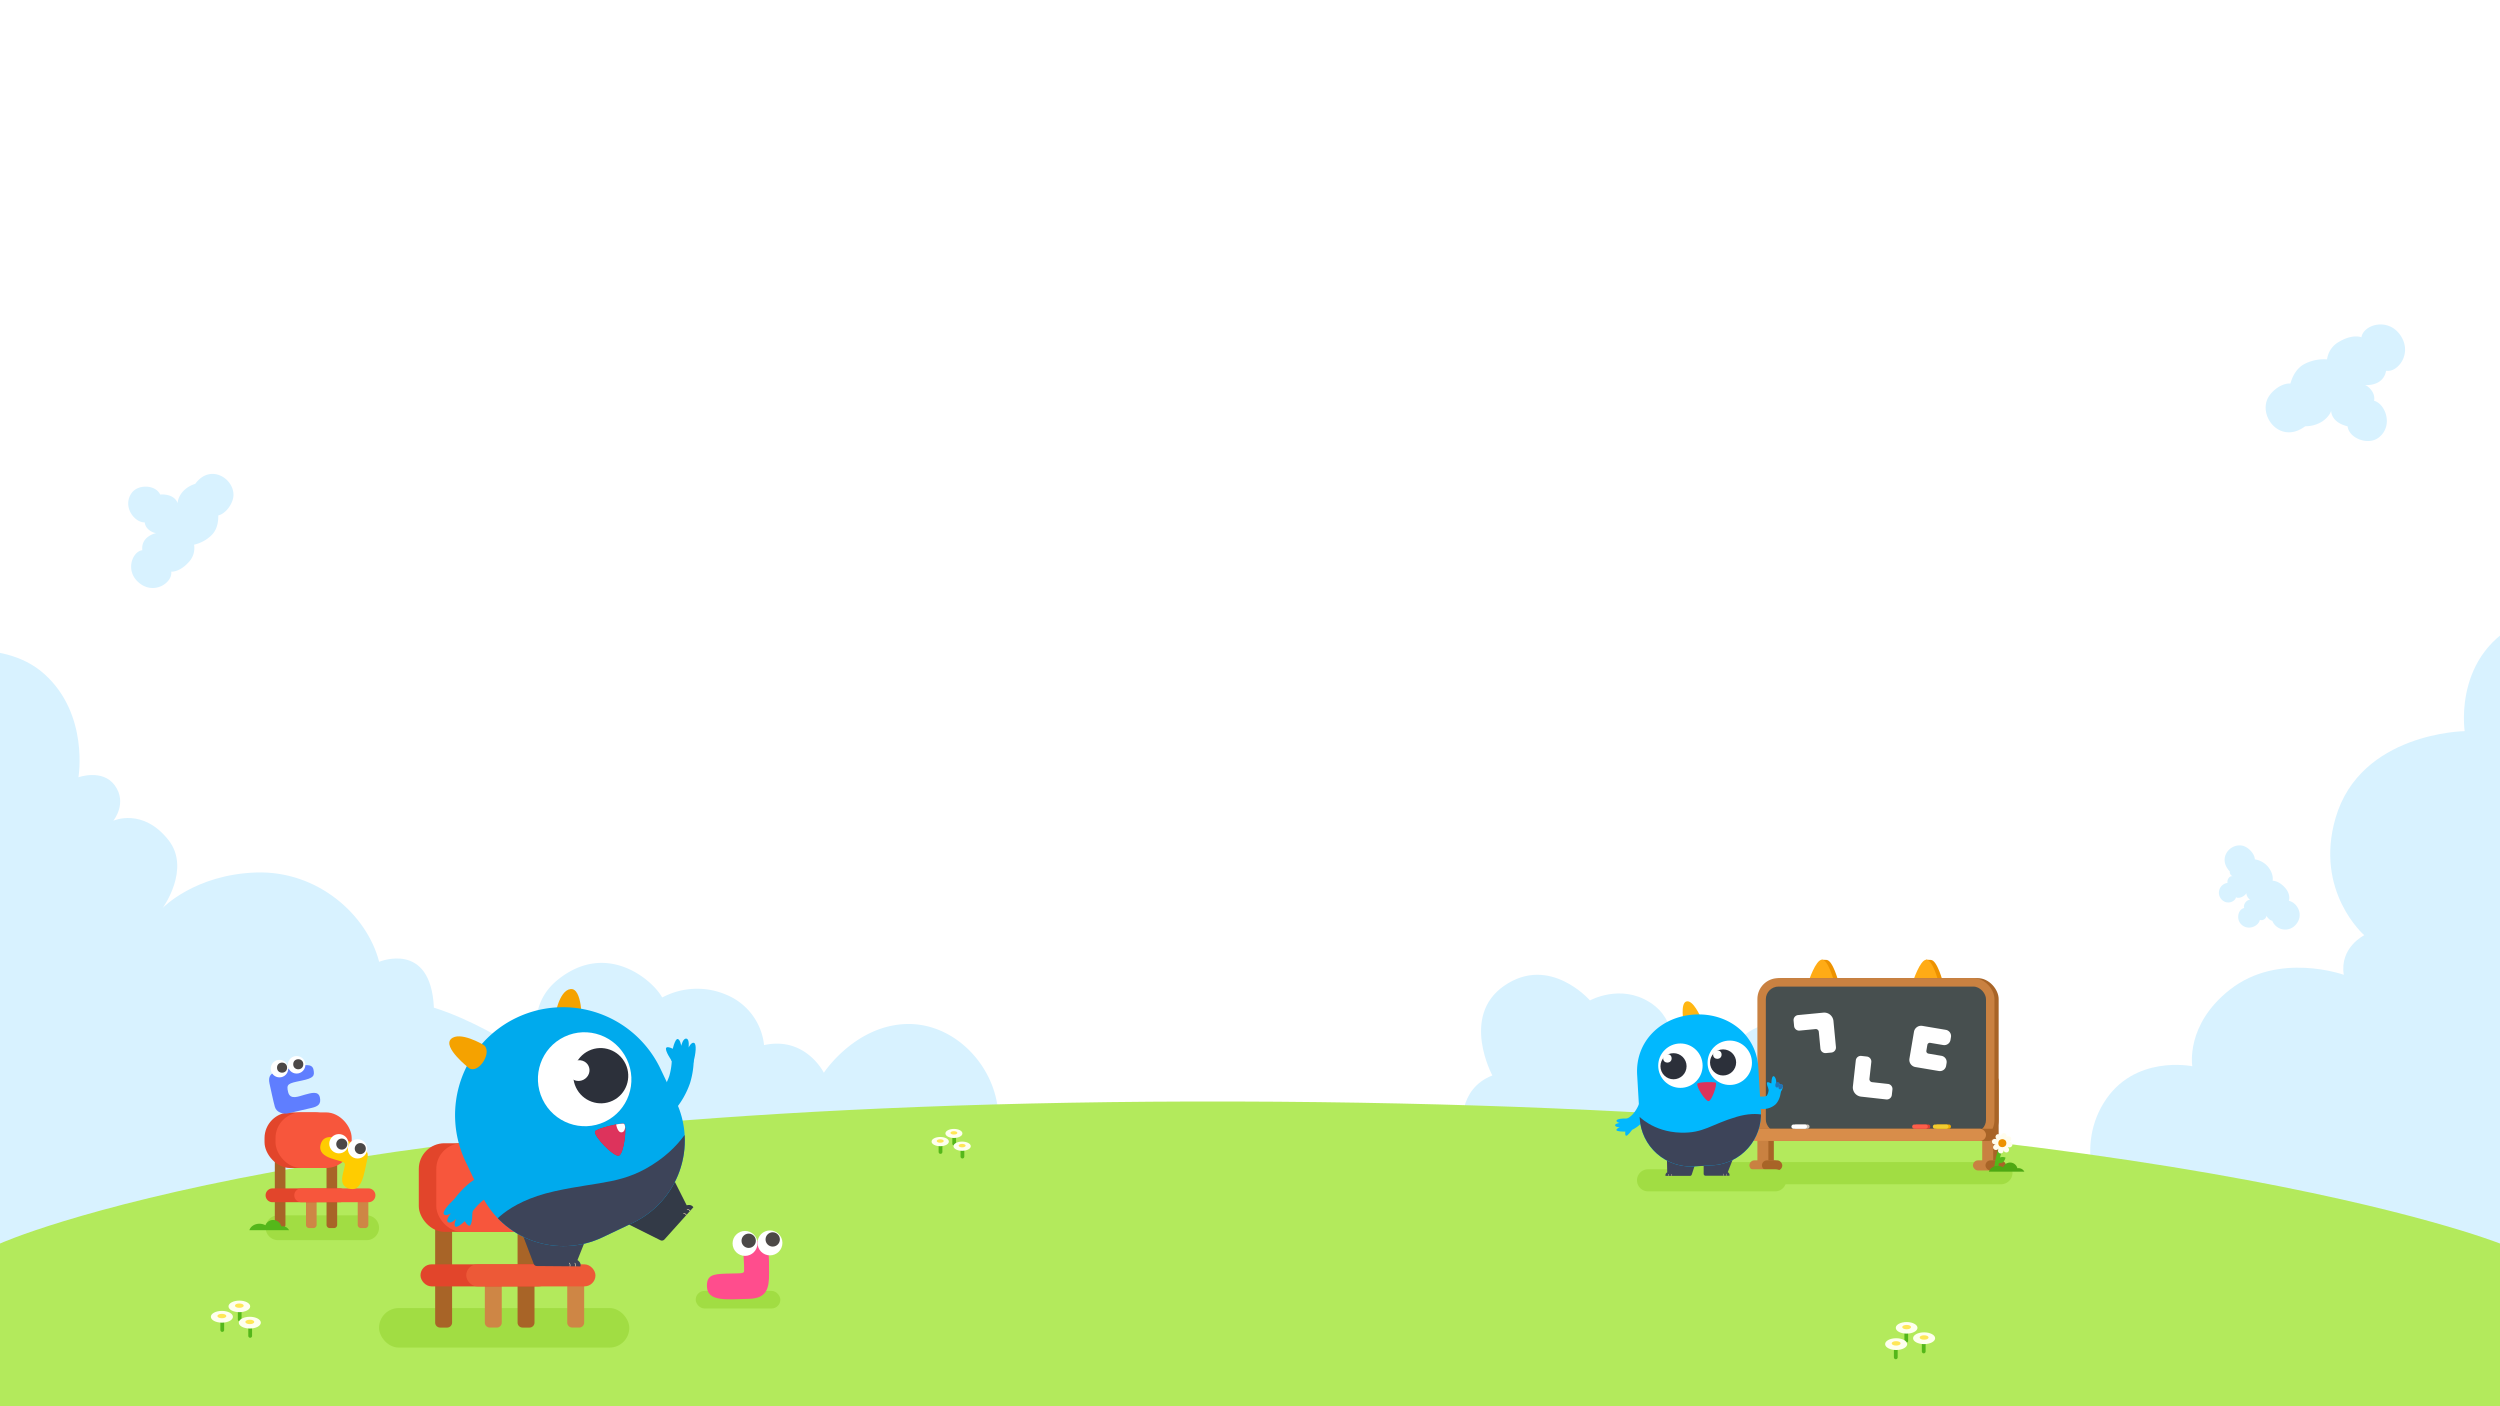 <svg xmlns="http://www.w3.org/2000/svg" xmlns:xlink="http://www.w3.org/1999/xlink" width="1280" height="720" viewBox="0 0 1280 720">
    <rect x="0" y="0" width="1280" height="720" fill="#333333" stroke="none"/>
    <defs>
        <clipPath id="clip-path">
            <path id="SVGID" d="M0 0H1280V720H0z" class="cls-1" transform="translate(0 .025)"/>
        </clipPath>
        <clipPath id="clip-path-2">
            <path id="SVGID-2" d="M324 626.141l-15.471 7.364a46.691 46.691 0 0 1-62.229-22.094l-7.947-16.692a55.257 55.257 0 0 1 26.151-73.638 55.258 55.258 0 0 1 73.642 26.148l7.944 16.692a46.692 46.692 0 0 1-22.09 62.22z" class="cls-1"/>
        </clipPath>
        <clipPath id="clip-path-3">
            <path id="SVGID-3" d="M304.688 579.3c.718-1.568 14.1-4.712 14.892-3.807 1.519 1.732-.163 15.019-2.594 16.177s-13.319-10.14-12.298-12.37z" class="cls-1"/>
        </clipPath>
        <clipPath id="clip-path-4">
            <path id="SVGID-4" d="M867.279 597.228l9.621-.566a26.261 26.261 0 0 0 24.674-27.757l-1.3-22.2c-1.008-17.135-15.6-28.239-32.734-27.232-17.135 1.008-30.325 13.745-29.317 30.88l1.3 22.2a26.259 26.259 0 0 0 27.754 24.675z" class="cls-1"/>
        </clipPath>
        <linearGradient id="linear-gradient" x1="-96.157" x2="-95.541" y1="-87.484" y2="-87.747" gradientUnits="objectBoundingBox">
            <stop offset="0" stop-color="#01b8fe"/>
            <stop offset=".325" stop-color="#02b5fb"/>
            <stop offset=".528" stop-color="#06adf2"/>
            <stop offset=".697" stop-color="#0ca0e4"/>
            <stop offset=".848" stop-color="#168dcf"/>
            <stop offset=".985" stop-color="#2275b5"/>
            <stop offset="1" stop-color="#2472b2"/>
        </linearGradient>
        <linearGradient id="linear-gradient-2" x1="-106.818" x2="-106.253" y1="-89.46" y2="-89.725" xlink:href="#linear-gradient"/>
        <style>
            .cls-1,.cls-45,.cls-48{fill:none}.cls-3{fill:#fff}.cls-4{fill:#d8f2ff}.cls-6{fill:#a1dd43}.cls-8{fill:#4c4847}.cls-9{fill:#a86427}.cls-10{fill:#ce8645}.cls-11{fill:#e2452b}.cls-12{fill:#f7563c}.cls-15{fill:#54b71a}.cls-17{fill:#00aaed}.cls-19{fill:#fbe6b9}.cls-20{fill:#3d4459}.cls-21{fill:#f5a200}.cls-23{fill:#2c303a}.cls-25{fill:#dd335c}.cls-27{fill:#ed9200}.cls-28{fill:#ffab15}.cls-29{fill:#c98141}.cls-45,.cls-48{stroke:#54b71a;stroke-linecap:round;stroke-linejoin:round}.cls-38{fill:#fffdee}.cls-40{fill:#01b8fe}.cls-45{stroke-width:1.938px}.cls-46{fill:#feffee}.cls-47{fill:#ffe757}.cls-48{stroke-width:1.905px}
        </style>
    </defs>
    <g id="그룹_4438" transform="translate(0 -.025)">
        <g id="그룹_4437" clip-path="url(#clip-path)">
            <g id="그룹_4423">
                <path id="사각형_1668" d="M0 0H1280V720H0z" class="cls-3" transform="translate(0 .025)"/>
                <g id="그룹_2230">
                    <g id="구름_앞">
                        <path id="패스_4544" d="M1364.927 332.115s-25.855-30.747-67.782-16.072-35.237 58.329-35.237 58.329-53.328.675-66.085 44.391c-11.025 37.78 14.675 60.1 14.675 60.1s-12.717 6.22-10.481 20.265c0 0-33.287-12.019-58.264 7.557-22.974 18.007-19.3 39.262-19.3 39.262s-30.047-6.289-45.42 18.867 0 51.71 0 51.71L1144.454 720l251.114-19.576 4.3-170.546z" class="cls-4"/>
                        <path id="패스_4546" d="M480.918 630.031s25.633-30.717 29.332-48.508c5.964-28.687-18.4-58.985-47.608-57.137-25.648 1.622-40.833 24.886-40.833 24.886s-9.3-18.8-30.611-14.161a31.412 31.412 0 0 0-18.973-25.624 37.888 37.888 0 0 0-33.2 1.281c-4.256-8.271-28-29.594-53.44-9.1-21.308 17.165-6.8 47.3 1.391 50.2 0 0-19.667 8.749-17.621 28.388 0 0-13.129-9.043-23.838 6.681 0 0-6.4-15.716-33.293-12.834s-29.175 19.747-29.175 19.747-9.121-24.793-37.565-29.01-38.036 26.88-38.036 26.88-3.535-18.8-24.533-8.153c0 0 5.985-8.051 5.649-17.885-.486-14.332-13.535-35.345-38.813-34.773-30.347.689-46.905 32.054-33.791 60.657l16.427 129.048z" class="cls-4"/>
                        <path id="패스_4547" d="M-38.388 336.217s38.555-11.571 61.3 9.093 17.248 52.678 17.248 52.678 12.244-4.417 18.527 4.054c6.778 9.138-.666 18.2-.666 18.2s15-6.858 28.221 9.877c11.636 14.74-2.911 34.743-2.911 34.743s16.361-17.093 47.826-18.12 56.772 21.635 62.96 45.731c0 0 26.455-11.122 28.035 23.474 19.82 6.192 38.756 18.349 38.756 18.349s18.944-36.4 58.7-29.725c41.263 6.932 40.08 36.849 40.08 36.849s17.662-11.34 30.1 9.546-4.665 33.75-4.665 33.75l-10.9 46.5-384.456 67.79z" class="cls-4"/>
                        <path id="패스_4545" d="M590.831 658.929s-28.631-84.218 34.186-90.469c34.4-3.422 48.031 22.428 48.031 22.428s2.354-18.053 24.054-20.981c23.29-3.142 31.856 11.2 31.856 11.2s5.978-8.888 19.968-3.492c0 0-2.938-19.91 15.164-26.959 0 0-16.4-30.289 5.959-45.852 23.353-16.249 44.013 7.445 44.013 7.445s15.562-8.675 30.694 1c14.689 9.39 10.779 25.216 10.779 25.216s18.54-5.883 29.029 11.463c0 0-.9-28.653 33-26.2s26.837 37.55 26.837 37.55 12.943-5.914 27.515 4.584l-7.439 134.17z" class="cls-4"/>
                    </g>
                </g>
                <g id="그룹_3929">
                    <path id="패스_4548" d="M67.377 252.479c-4.856 6.888 1.5 15.2 6.725 15 .424 4.1 5.174 5.7 6.038 5.447 0 0-8.1 1.478-7.264 8.817-5.043.541-9.042 10.476-1.729 16.642 7.686 6.478 17.32-.028 16.512-5.669 0 0 4.132.468 8.947-4.859a10.391 10.391 0 0 0 2.749-8.948 18.8 18.8 0 0 0 8.947-4.859c3.2-3.146 3.493-7.565 3.454-10.121 3.955-.911 7.672-6.244 7.78-10.339.228-8.678-11.932-16.34-19.575-5.825a13.9 13.9 0 0 0-6.611 4.243c-2.557 3.209-2.392 5.69-2.392 5.69s-1.206-4.937-8.959-4.473c-2.238-4.998-11.278-5.489-14.622-.746z" class="cls-4"/>
                    <path id="패스_8301" d="M1217.879 224.071c7.7-5.975 3.484-17.31-2.364-18.863.917-4.675-3.792-8.058-4.835-8.065 0 0 9.452 1.1 11.014-7.3 5.76 1.107 13.539-8.527 7.539-17.815-6.308-9.762-19.162-5.825-20.176.687 0 0-4.411-1.914-11.536 2.348a12.019 12.019 0 0 0-6.065 8.965 21.749 21.749 0 0 0-11.536 2.349c-4.6 2.4-6.419 7.185-7.24 10.024-4.683-.332-10.6 4.312-12.1 8.8-3.186 9.519 7.67 22.1 19.677 13.059a16.058 16.058 0 0 0 8.744-2.456c3.913-2.683 4.566-5.483 4.566-5.483s-.334 5.869 8.4 7.975c.785 6.29 10.616 9.889 15.912 5.775z" class="cls-4"/>
                    <path id="패스_4549" d="M1137.307 460.393c2.579 3.026 6.96 1.559 7.527-.976 1.758 1.057 4.855-.909 5.308-2.161-.079 1.507 1.6 4.013 2.98 3.63-3.084-.972-4.785 2.756-4.072 4.018-3.279.781-4.145 5.7-1.663 8.265 3.6 3.725 9.164.968 9.646-2.213 1.644.854 4.1-1.257 3.1-2.6.254.921 2.014 3.005 3.271 3.1a7.117 7.117 0 0 0 11.679 2.4c5.067-5.188.963-11.866-3.2-12.587 0 0 1.343-3.28-2.271-7.092-3.216-3.393-6.055-3.2-6.055-3.2s.875-3.086-2.27-7.093a11.079 11.079 0 0 0-6.8-3.864c-.115-2.966-3.441-6.365-6.369-7-6.206-1.349-12.972 6.272-6.46 13.2a2.3 2.3 0 0 0 1.685 2.509c-1.75-.6-3.2 1.552-2.85 3.353a5.041 5.041 0 0 0-3.182 8.307z" class="cls-4"/>
                </g>
                <path id="패스_2774" fill="#b3ea5c" d="M-.96 719.99h1280v-83.271S1099.6 565.177 631.064 564-.96 636.718-.96 636.718z" transform="translate(.96)"/>
                <g id="그룹_3884">
                    <rect id="사각형_1520" width="43.336" height="9.005" class="cls-6" rx="4.502" transform="translate(356.197 660.965)"/>
                    <g id="그룹_3883">
                        <path id="패스_8259" fill="#ff4d8d" d="M386.872 635.392c7.795-.124 6.773 7.832 6.889 16.219s-1.318 13.167-10.3 13.413c-11.081.3-21.272 1.625-21.512-6.262-.178-5.817 2.99-6.4 9.506-6.633s9.447.2 9.517-1.211c.347-7.086-2.685-15.386 5.9-15.526z"/>
                        <circle id="타원_470" cx="6.382" cy="6.382" r="6.382" class="cls-3" transform="translate(375.076 630.273)"/>
                        <circle id="타원_471" cx="6.382" cy="6.382" r="6.382" class="cls-3" transform="translate(387.837 630.011)"/>
                        <circle id="타원_472" cx="3.666" cy="3.666" r="3.666" class="cls-8" transform="translate(379.66 631.635)"/>
                        <circle id="타원_473" cx="3.666" cy="3.666" r="3.666" class="cls-8" transform="translate(391.961 630.949)"/>
                    </g>
                </g>
                <g id="그룹_3913">
                    <g id="그룹_3854">
                        <path id="사각형_1508" d="M142.372 622.284h45.341a6.353 6.353 0 0 1 6.353 6.353 6.353 6.353 0 0 1-6.353 6.353h-45.341a6.353 6.353 0 0 1-6.353-6.353 6.353 6.353 0 0 1 6.353-6.353z" class="cls-6"/>
                        <g id="그룹_3853">
                            <path id="패스_8231" d="M144.5 628.808h-2.146a1.648 1.648 0 0 1-1.648-1.648v-45.877h5.442v45.877a1.648 1.648 0 0 1-1.648 1.648z" class="cls-9"/>
                            <path id="패스_8232" d="M160.459 628.8h-2.145a1.647 1.647 0 0 1-1.647-1.648v-14.307h5.442v14.314a1.648 1.648 0 0 1-1.65 1.646z" class="cls-10"/>
                            <path id="패스_8233" d="M186.944 628.8H184.8a1.648 1.648 0 0 1-1.648-1.648v-14.307h5.442v14.314a1.648 1.648 0 0 1-1.65 1.641z" class="cls-10"/>
                            <path id="패스_8234" d="M170.981 628.808h-2.147a1.648 1.648 0 0 1-1.648-1.648v-45.877h5.442v45.877a1.647 1.647 0 0 1-1.647 1.648z" class="cls-9"/>
                            <rect id="사각형_1509" width="39" height="28.479" class="cls-11" rx="13.171" transform="translate(135.442 569.567)"/>
                            <rect id="사각형_1510" width="39" height="28.479" class="cls-12" rx="13.171" transform="translate(141.065 569.567)"/>
                            <path id="사각형_1511" d="M139.523 608.492h34.465a3.538 3.538 0 0 1 3.537 3.537 3.537 3.537 0 0 1-3.537 3.537h-34.465a3.537 3.537 0 0 1-3.537-3.537 3.538 3.538 0 0 1 3.537-3.537z" class="cls-11"/>
                            <path id="사각형_1512" d="M154.216 608.492h34.465a3.538 3.538 0 0 1 3.537 3.537 3.537 3.537 0 0 1-3.537 3.537h-34.465a3.537 3.537 0 0 1-3.537-3.537 3.538 3.538 0 0 1 3.537-3.537z" class="cls-12"/>
                        </g>
                    </g>
                    <g id="그룹_3855">
                        <path id="패스_8235" fill="#5f7eff" d="M137.989 554.806c-.828-3.7.6-5.416 4.205-6.271s8.454-2 10.712-2.495 6.96-1.844 7.614 1.684c.573 3.091.346 4.268-6.315 5.628s-7.727 1.656-6.676 5.857 5.463 2.124 8.576 1.286 6.907-2.064 7.661 1.344-.811 4.66-4.161 5.43-9.654 2.211-12.061 2.774-5.992-.392-6.805-3.28-2.165-9.337-2.75-11.957z"/>
                        <circle id="타원_429" cx="4.49" cy="4.49" r="4.49" class="cls-3" transform="translate(147.374 540.707)"/>
                        <circle id="타원_430" cx="4.49" cy="4.49" r="4.49" class="cls-3" transform="translate(138.609 542.663)"/>
                        <circle id="타원_431" cx="2.579" cy="2.579" r="2.579" class="cls-8" transform="translate(150.129 542.343)"/>
                        <circle id="타원_432" cx="2.579" cy="2.579" r="2.579" class="cls-8" transform="translate(141.834 544.08)"/>
                    </g>
                    <g id="그룹_3856">
                        <path id="패스_8236" fill="#fc0" d="M177.588 584.074c-4.723-1.508-11.976-4.214-13.467 2.081-1.8 7.608 11.368 7.475 12.332 9.546s-4.678 10.736 2.08 12.841 7.793-6.971 9.613-15.51c1.106-5.193-4.153-6.913-10.558-8.958z"/>
                        <circle id="타원_433" cx="4.942" cy="4.942" r="4.942" class="cls-3" transform="translate(168.581 580.673)"/>
                        <circle id="타원_434" cx="4.942" cy="4.942" r="4.942" class="cls-3" transform="translate(178.111 583.298)"/>
                        <circle id="타원_435" cx="2.839" cy="2.839" r="2.839" class="cls-8" transform="translate(172.154 582.96)"/>
                        <circle id="타원_436" cx="2.839" cy="2.839" r="2.839" class="cls-8" transform="translate(181.626 585.272)"/>
                    </g>
                    <path id="패스_8237" d="M147.993 629.871a3.76 3.76 0 0 0-3.516-2.008 4.669 4.669 0 0 0-.488.025 4.26 4.26 0 0 0-8.1-.538 6.185 6.185 0 0 0-3.036-.77c-2.509 0-4.611 1.4-5.155 3.291z" class="cls-15"/>
                </g>
                <g id="그룹_3926">
                    <g id="그룹_3833">
                        <rect id="사각형_1495" width="128.135" height="20.243" class="cls-6" rx="10.121" transform="translate(194.066 669.748)"/>
                        <g id="그룹_3832">
                            <path id="패스_8202" d="M228.929 679.74h-3.582a2.544 2.544 0 0 1-2.547-2.54v-73.175h8.67V677.2a2.544 2.544 0 0 1-2.544 2.544z" class="cls-9"/>
                            <path id="패스_8203" d="M254.36 679.739h-3.586a2.543 2.543 0 0 1-2.543-2.544v-22.886h8.67V677.2a2.544 2.544 0 0 1-2.541 2.539z" class="cls-10"/>
                            <path id="패스_8204" d="M296.553 679.739h-3.583a2.544 2.544 0 0 1-2.544-2.544v-22.886h8.67V677.2a2.543 2.543 0 0 1-2.543 2.539z" class="cls-10"/>
                            <path id="패스_8205" d="M271.122 679.74h-3.583a2.545 2.545 0 0 1-2.544-2.544v-73.171h8.67V677.2a2.545 2.545 0 0 1-2.543 2.54z" class="cls-9"/>
                            <rect id="사각형_1496" width="62.133" height="45.372" class="cls-11" rx="13.171" transform="translate(214.422 585.36)"/>
                            <rect id="사각형_1497" width="62.133" height="45.372" class="cls-12" rx="13.171" transform="translate(223.381 585.36)"/>
                            <rect id="사각형_1498" width="66.179" height="11.271" class="cls-11" rx="5.635" transform="translate(215.289 647.374)"/>
                            <rect id="사각형_1499" width="66.179" height="11.271" fill="#ed5937" rx="5.635" transform="translate(238.697 647.374)"/>
                        </g>
                    </g>
                    <g id="정_측면">
                        <g id="그룹_3901">
                            <g id="그룹_3900">
                                <path id="패스_8280" d="M355.032 543.822c1.18-4.085 1.793-9.477.219-9.881-1.38-.355-2.684 2.407-2.684 2.407s.544-4.119-1.03-4.524c-1.852-.477-2.754 3.68-2.754 3.68s-.478-3.288-1.809-3.523-2.787 5.425-3.34 8.563c-1.096 6.213 9.816 8.756 11.398 3.278z" class="cls-17"/>
                                <path id="패스_8281" d="M344.053 543.362s-4.021-5.743-2.9-6.917 5.613 1.9 5.613 1.9z" class="cls-17"/>
                            </g>
                            <path id="패스_8282" d="M340.882 570.7a5.614 5.614 0 0 1-4.138-9.4 32.056 32.056 0 0 0 5.918-10.326 33.285 33.285 0 0 0 1.315-8.637 5.618 5.618 0 0 1 5.613-5.587h.021a5.609 5.609 0 0 1 5.592 5.619 43.7 43.7 0 0 1-1.865 12.076 43.208 43.208 0 0 1-8.328 14.451 5.6 5.6 0 0 1-4.128 1.804z" class="cls-17"/>
                        </g>
                        <g id="그룹_3902">
                            <path id="패스_8283" fill="#333a47" d="M340.2 634.622l14.814-16.49c-.654-.873-1.58-1.443-3.43-.993l-11.505-22.8-25.846 28.761 23.88 11.918a1.753 1.753 0 0 0 2.087-.396z"/>
                            <path id="패스_8284" d="M351.526 622.014a1.9 1.9 0 0 0-1.567-.88l-.235.261a1.607 1.607 0 0 1 1.576.871z" class="cls-19"/>
                            <path id="패스_8285" d="M353.4 619.927a1.9 1.9 0 0 0-1.567-.881l-.234.261a1.607 1.607 0 0 1 1.576.871z" class="cls-19"/>
                        </g>
                        <g id="그룹_3903">
                            <path id="패스_8286" d="M274.885 648.234l22.307.185c.221-1.067.035-2.139-1.527-3.228l9.466-23.725-41.737-.26 9.862 25.894a1.756 1.756 0 0 0 1.629 1.134z" class="cls-20"/>
                            <path id="패스_8287" d="M291.97 648.376a1.9 1.9 0 0 0-.377-1.757h-.351a1.608 1.608 0 0 1 .391 1.757z" class="cls-19"/>
                            <path id="패스_8288" d="M294.778 648.4a1.9 1.9 0 0 0-.378-1.757h-.351a1.606 1.606 0 0 1 .391 1.757z" class="cls-19"/>
                        </g>
                        <g id="그룹_3904">
                            <path id="패스_8289" d="M283.977 521.078s2.011-13.9 8.123-14.649 5.773 16.661 5.773 16.661z" class="cls-21"/>
                        </g>
                        <path id="패스_8290" d="M324 626.141l-15.471 7.364a46.691 46.691 0 0 1-62.225-22.094l-7.947-16.692a55.257 55.257 0 0 1 26.151-73.638 55.258 55.258 0 0 1 73.642 26.148l7.944 16.692A46.692 46.692 0 0 1 324 626.141z" class="cls-17"/>
                        <g id="그룹_3906">
                            <g id="그룹_4432">
                                <g id="그룹_4431" clip-path="url(#clip-path-2)">
                                    <g id="그룹_3905">
                                        <path id="패스_8291" d="M250.9 628.4s7.163-12.734 33.09-18.469c23.847-5.273 35.689-3.387 52.872-15.45 16.052-11.269 20.18-25.539 20.18-25.539l19.6 41.183-109.61 52.168z" class="cls-20"/>
                                    </g>
                                </g>
                            </g>
                        </g>
                        <g id="그룹_3907">
                            <ellipse id="타원_480" cx="23.894" cy="24.091" class="cls-3" rx="23.894" ry="24.091" transform="rotate(-25.45 1331.82 -321.564)"/>
                            <ellipse id="타원_481" cx="14.055" cy="14.171" class="cls-23" rx="14.055" ry="14.171" transform="rotate(-25.45 1348.969 -367.46)"/>
                            <ellipse id="타원_482" cx="5.519" cy="5.263" class="cls-3" rx="5.519" ry="5.263" transform="rotate(-25.45 1353.02 -367.254)"/>
                        </g>
                        <g id="그룹_3909">
                            <g id="그룹_3908">
                                <path id="패스_8292" d="M233 613.7c-3.253 2.736-6.764 6.874-5.682 8.086.948 1.064 3.57-.5 3.57-.5s-2.745 3.12-1.663 4.332c1.273 1.426 4.336-1.524 4.336-1.524s-1.434 3-.458 3.934 5.335-2.956 7.541-5.255c4.368-4.558-3.283-12.743-7.644-9.073z" class="cls-17"/>
                                <path id="패스_8293" d="M241.864 620.192s.144 7.009-1.443 7.36-3.6-4.707-3.6-4.707z" class="cls-17"/>
                            </g>
                            <path id="패스_8294" d="M236.694 623.56a5.613 5.613 0 0 1-4.652-8.742 43.729 43.729 0 0 1 8.272-8.993 43.258 43.258 0 0 1 14.963-7.37 5.614 5.614 0 0 1 2.638 10.913 32.088 32.088 0 0 0-10.664 5.284 33.3 33.3 0 0 0-5.9 6.443 5.619 5.619 0 0 1-4.657 2.465z" class="cls-17"/>
                        </g>
                        <g id="그룹_3910">
                            <path id="패스_8295" d="M247.415 534.918s-12.054-7.2-16.492-2.933 9.29 14.987 9.29 14.987c5.148 3.073 12.351-8.978 7.202-12.054z" class="cls-21"/>
                        </g>
                        <g id="이빨_있는">
                            <path id="패스_8296" fill="#bc2f24" d="M304.688 579.3c.718-1.568 14.1-4.712 14.892-3.807 1.519 1.732-.163 15.019-2.594 16.177s-13.319-10.14-12.298-12.37z"/>
                            <g id="그룹_3912">
                                <path id="SVGID-4-2" d="M304.688 579.3c.718-1.568 14.1-4.712 14.892-3.807 1.519 1.732-.163 15.019-2.594 16.177s-13.319-10.14-12.298-12.37z" class="cls-25"/>
                                <g id="그룹_4434">
                                    <g id="그룹_4433" clip-path="url(#clip-path-3)">
                                        <g id="그룹_3911">
                                            <path id="패스_8297" d="M318.353 579.786c-2.325.308-2.94-4.342-2.94-4.342l4.65-.615s.615 4.65-1.71 4.957z" class="cls-3"/>
                                        </g>
                                    </g>
                                </g>
                            </g>
                        </g>
                    </g>
                </g>
                <g id="그룹_3928">
                    <g id="그룹_3916">
                        <g id="그룹_3818">
                            <path id="패스_8169" d="M1024.276 606.374H871.157a5.92 5.92 0 0 1-6.125-5.692 5.921 5.921 0 0 1 6.125-5.693h153.119a5.921 5.921 0 0 1 6.125 5.693 5.92 5.92 0 0 1-6.125 5.692z" class="cls-6"/>
                            <g id="그룹_3817">
                                <g id="그룹_3813">
                                    <g id="그룹_3809">
                                        <path id="패스_8170" d="M981.673 502.768s3.634-11.265 6.9-11.265 6.177 11.265 6.177 11.265z" class="cls-27"/>
                                        <path id="패스_8171" d="M986.131 491.386l2.594.128-1.076 1.769-1.518-.38z" class="cls-27"/>
                                        <path id="패스_8172" d="M979.4 502.648s3.634-11.265 6.9-11.265 6.178 11.265 6.178 11.265z" class="cls-28"/>
                                    </g>
                                    <g id="그룹_3810">
                                        <path id="패스_8173" d="M928.237 502.768s3.634-11.265 6.9-11.265 6.177 11.265 6.177 11.265z" class="cls-27"/>
                                        <path id="패스_8174" d="M932.694 491.386l2.594.128-1.076 1.769-1.518-.38z" class="cls-27"/>
                                        <path id="패스_8175" d="M925.96 502.648s3.634-11.265 6.9-11.265 6.178 11.265 6.178 11.265z" class="cls-28"/>
                                    </g>
                                    <g id="그룹_3811">
                                        <rect id="사각형_1471" width="6.695" height="48.159" class="cls-9" rx="3.258" transform="translate(901.515 550.069)"/>
                                        <rect id="사각형_1472" width="5.615" height="48.159" class="cls-29" rx="2.807" transform="translate(899.787 550.069)"/>
                                    </g>
                                    <g id="그룹_3812">
                                        <rect id="사각형_1473" width="6.695" height="48.159" class="cls-9" rx="3.258" transform="translate(1016.62 550.069)"/>
                                        <rect id="사각형_1474" width="5.615" height="48.159" class="cls-29" rx="2.807" transform="translate(1014.892 550.069)"/>
                                    </g>
                                    <rect id="사각형_1475" width="121.368" height="83.36" class="cls-9" rx="10.699" transform="translate(901.946 500.831)"/>
                                    <rect id="사각형_1476" width="121.368" height="83.36" class="cls-29" rx="10.699" transform="translate(899.787 500.831)"/>
                                    <rect id="사각형_1477" width="112.73" height="74.721" fill="#474f4f" rx="6.502" transform="translate(904.106 505.15)"/>
                                    <path id="패스_8176" d="M1018.156 584.191h-117.4a3.131 3.131 0 0 1-3.131-3.131 3.132 3.132 0 0 1 3.131-3.131h120.4v3.264a3 3 0 0 1-3 2.998z" class="cls-9"/>
                                    <rect id="사각형_1478" width="123.528" height="6.263" fill="#d88d4a" rx="3.131" transform="translate(893.308 577.928)"/>
                                    <rect id="사각형_1479" width="15.259" height="5.183" class="cls-29" rx="2.591" transform="translate(1010.141 594.125)"/>
                                    <rect id="사각형_1480" width="10.422" height="5.183" class="cls-9" rx="2.591" transform="translate(1016.564 594.125)"/>
                                    <rect id="사각형_1481" width="15.259" height="5.183" class="cls-29" rx="2.591" transform="translate(895.684 594.125)"/>
                                    <rect id="사각형_1482" width="10.422" height="5.183" class="cls-9" rx="2.591" transform="translate(902.106 594.125)"/>
                                </g>
                                <g id="그룹_3814">
                                    <path id="사각형_1483" fill="#efab00" d="M992 575.768h5.83a1.081 1.081 0 0 1 1.08 1.08 1.08 1.08 0 0 1-1.08 1.08H992a1.08 1.08 0 0 1-1.08-1.08 1.081 1.081 0 0 1 1.08-1.08z"/>
                                    <path id="사각형_1484" fill="#f2cc2f" d="M990.705 575.768h5.83a1.081 1.081 0 0 1 1.08 1.08 1.08 1.08 0 0 1-1.08 1.08h-5.83a1.08 1.08 0 0 1-1.08-1.08 1.081 1.081 0 0 1 1.08-1.08z"/>
                                </g>
                                <g id="그룹_3815">
                                    <path id="사각형_1485" fill="#e23f33" d="M981.419 575.768h5.83a1.081 1.081 0 0 1 1.08 1.08 1.08 1.08 0 0 1-1.08 1.08h-5.83a1.08 1.08 0 0 1-1.08-1.08 1.081 1.081 0 0 1 1.08-1.08z"/>
                                    <path id="사각형_1486" fill="#ff5f4a" d="M980.123 575.768h5.83a1.081 1.081 0 0 1 1.08 1.08 1.08 1.08 0 0 1-1.08 1.08h-5.83a1.08 1.08 0 0 1-1.08-1.08 1.081 1.081 0 0 1 1.08-1.08z"/>
                                </g>
                                <g id="그룹_3816">
                                    <path id="사각형_1487" fill="#ccc5ba" d="M919.576 575.768h5.83a1.081 1.081 0 0 1 1.08 1.08 1.08 1.08 0 0 1-1.08 1.08h-5.83a1.08 1.08 0 0 1-1.08-1.08 1.081 1.081 0 0 1 1.08-1.08z"/>
                                    <path id="사각형_1488" d="M918.28 575.768h5.83a1.081 1.081 0 0 1 1.08 1.08 1.08 1.08 0 0 1-1.08 1.08h-5.83a1.08 1.08 0 0 1-1.08-1.08 1.081 1.081 0 0 1 1.08-1.08z" class="cls-3"/>
                                </g>
                                <path id="패스_8177" d="M930.319 518.813l-9.683.927a2.582 2.582 0 0 0-2.324 2.816l.269 2.814a2.582 2.582 0 0 0 2.816 2.324l8.146-.78a1.546 1.546 0 0 1 1.685 1.391l.821 8.576a2.582 2.582 0 0 0 2.816 2.324l2.814-.27a2.581 2.581 0 0 0 2.321-2.816L939.034 526l-.31-3.238a4.737 4.737 0 0 0-5.167-4.264z" class="cls-3"/>
                                <path id="패스_8178" d="M956.093 561.859l9.668 1.081a2.582 2.582 0 0 0 2.853-2.279l.314-2.809a2.582 2.582 0 0 0-2.279-2.852l-8.132-.909a1.544 1.544 0 0 1-1.363-1.707l.957-8.561a2.582 2.582 0 0 0-2.279-2.853l-2.809-.314a2.581 2.581 0 0 0-2.853 2.277l-1.129 10.1-.361 3.233a4.737 4.737 0 0 0 4.181 5.234z" class="cls-3"/>
                                <path id="패스_8179" d="M998.654 532.445l.241-1.426a3.224 3.224 0 0 0-2.642-3.716l-7.472-1.262-4.541-.767a3.722 3.722 0 0 0-4.289 3.049l-.767 4.541-.787 4.66-.767 4.541a3.722 3.722 0 0 0 3.049 4.289l4.542.767 7.473 1.262a3.223 3.223 0 0 0 3.716-2.642l.241-1.426a3.224 3.224 0 0 0-2.642-3.716l-6.659-1.124a1.274 1.274 0 0 1-1.045-1.467l.506-3a1.274 1.274 0 0 1 1.468-1.045l6.659 1.124a3.223 3.223 0 0 0 3.716-2.642z" class="cls-3"/>
                            </g>
                        </g>
                        <g id="그룹_3831">
                            <g id="그룹_3830">
                                <path id="패스_8199" fill="none" stroke="#54b71a" stroke-linecap="round" stroke-linejoin="round" stroke-width="2.048px" d="M1024.656 587.152a45.394 45.394 0 0 0-2.643 11.252"/>
                                <path id="패스_8200" d="M1022.607 595.407s-.384-1.96 1.176-2.674a3.89 3.89 0 0 1 3.021-.037 3.948 3.948 0 0 1-1.571 2.6 4.309 4.309 0 0 1-2.626.111z" class="cls-15"/>
                                <rect id="사각형_1490" width="10.622" height="2.854" class="cls-38" rx="1.426" transform="rotate(-78.342 873.627 -332.474)"/>
                                <rect id="사각형_1491" width="2.855" height="10.626" class="cls-38" rx="1.427" transform="rotate(-31.894 1528.343 -1496.018)"/>
                                <rect id="사각형_1492" width="2.855" height="10.626" class="cls-38" rx="1.427" transform="rotate(-78.362 869.082 -332.7)"/>
                                <rect id="사각형_1493" width="10.626" height="2.855" class="cls-38" rx="1.427" transform="rotate(-33.362 1489.47 -1408.275)"/>
                                <circle id="타원_425" cx="2.062" cy="2.062" r="2.062" class="cls-27" transform="translate(1023.133 583.258)"/>
                            </g>
                            <path id="패스_8201" fill="#4ea813" d="M1036.475 599.928a3.37 3.37 0 0 0-3.151-1.8 4.246 4.246 0 0 0-.437.023 3.817 3.817 0 0 0-7.261-.482 5.548 5.548 0 0 0-2.72-.69 4.644 4.644 0 0 0-4.619 2.949z"/>
                        </g>
                    </g>
                    <g id="그룹_3899">
                        <path id="사각형_1521" d="M843.793 598.7h65.115a5.646 5.646 0 0 1 5.646 5.646 5.646 5.646 0 0 1-5.646 5.646h-65.115a5.646 5.646 0 0 1-5.646-5.646 5.646 5.646 0 0 1 5.646-5.646z" class="cls-6"/>
                        <g id="기본">
                            <g id="그룹_3890">
                                <path id="패스_8261" d="M902.26 567.819a17.121 17.121 0 0 1-3.518-.369 3.157 3.157 0 0 1 1.344-6.169c1.749.37 3.982.239 4.508-.266a6.239 6.239 0 0 0 .961-3.363 3.158 3.158 0 0 1 3.156-3.123h.035a3.157 3.157 0 0 1 3.126 3.188c-.009.856-.192 5.255-2.908 7.855a9.587 9.587 0 0 1-6.704 2.247z" class="cls-40"/>
                                <g id="그룹_3889">
                                    <path id="패스_8262" d="M905.888 556.212a1.921 1.921 0 0 1 2-1.628s4.9.211 4.991 1.522a5.626 5.626 0 0 1-1.586 3.476c-2.093 1.399-6.093.118-5.405-3.37z" class="cls-40"/>
                                    <path id="패스_8263" d="M906.966 555.049c-.034-1.885.318-3.937 1.008-4 .8-.068 1.265 1.585 1.265 1.585a9.248 9.248 0 0 1 .228 2.857 4.249 4.249 0 0 1-2.501-.442z" class="cls-40"/>
                                    <path id="패스_8264" d="M905.8 558.311s-1.776-3.834-.921-4.157 2.78 1.2 2.78 1.2z" class="cls-40"/>
                                    <path id="패스_8265" fill="url(#linear-gradient)" d="M910.594 554.145c-.962-.33-1.435.36-1.56 1.047s-.07 1.546.705 1.633a1.279 1.279 0 0 0 1.21-.818c.264-.484.608-1.532-.355-1.862z"/>
                                    <path id="패스_8266" fill="url(#linear-gradient-2)" d="M912.609 555.35a1.1 1.1 0 0 0-1.556.021 1.148 1.148 0 0 0-.17.228c-.335.612-.524 1.628.1 2.031s1.23-.084 1.633-.7a1.22 1.22 0 0 0-.007-1.58z"/>
                                </g>
                            </g>
                            <g id="그룹_3892">
                                <g id="그룹_3891">
                                    <path id="패스_8267" d="M833.092 572.72c-2.387-.143-5.421.186-5.449 1.1-.025.8 1.652 1.176 1.652 1.176s-2.327.21-2.355 1.124c-.033 1.075 2.359 1.057 2.359 1.057s-1.745.668-1.71 1.427 3.321.86 5.111.776c3.545-.167 3.593-6.468.392-6.66z" class="cls-40"/>
                                    <path id="패스_8268" d="M835.548 578.578s-2.2 3.274-3.042 2.923-.138-3.331-.138-3.331z" class="cls-40"/>
                                </g>
                                <path id="패스_8269" d="M833.888 578.995a3.158 3.158 0 0 1-1.174-6.09 10.208 10.208 0 0 0 3.253-2.373 17.219 17.219 0 0 0 3.243-5.4 3.157 3.157 0 1 1 6.016 1.918 23.378 23.378 0 0 1-4.539 7.677 16.269 16.269 0 0 1-5.627 4.04 3.136 3.136 0 0 1-1.172.228z" class="cls-40"/>
                            </g>
                            <g id="그룹_3893">
                                <path id="패스_8270" d="M873.259 602.005h12.235a1.629 1.629 0 0 0-.875-1.808l5.216-13.386h-17.562v14.208a.985.985 0 0 0 .986.986z" class="cls-20"/>
                                <path id="패스_8271" d="M882.557 602.006a1.072 1.072 0 0 0-.221-.987h-.2a.9.9 0 0 1 .228.987z" class="cls-19"/>
                                <path id="패스_8272" d="M884.136 602.006a1.072 1.072 0 0 0-.221-.987h-.2a.9.9 0 0 1 .228.987z" class="cls-19"/>
                            </g>
                            <g id="그룹_3894">
                                <path id="패스_8273" d="M865.242 602.083h-12.5a1.628 1.628 0 0 1 .874-1.808l-.282-13.338H870.9l-4.715 14.463a.988.988 0 0 1-.943.683z" class="cls-20"/>
                                <path id="패스_8274" d="M855.677 602.083a1.072 1.072 0 0 1 .221-.987h.2a.9.9 0 0 0-.228.987z" class="cls-19"/>
                                <path id="패스_8275" d="M854.1 602.083a1.072 1.072 0 0 1 .221-.987h.2a.9.9 0 0 0-.228.987z" class="cls-19"/>
                            </g>
                            <g id="그룹_3895">
                                <path id="패스_8276" fill="#ffb612" d="M862.025 523.636s-1.824-9.894 1.378-10.861c3.492-1.055 7.351 8.107 7.351 8.107z"/>
                            </g>
                            <path id="패스_8277" d="M867.278 597.228l9.621-.566a26.261 26.261 0 0 0 24.674-27.757l-1.3-22.2c-1.008-17.135-15.6-28.239-32.734-27.232-17.135 1.008-30.325 13.745-29.317 30.88l1.3 22.2a26.259 26.259 0 0 0 27.754 24.675z" class="cls-40"/>
                            <g id="그룹_3897">
                                <g id="그룹_4436">
                                    <g id="그룹_4435" clip-path="url(#clip-path-4)">
                                        <g id="그룹_3896">
                                            <path id="패스_8278" d="M907.183 572.34s-6.169-4.018-18.091-.487c-13.171 3.9-16.746 8.417-28.549 8.091-14.335-.4-21.74-8.73-21.74-8.73l1.252 30.313 68.217-2.817z" class="cls-20"/>
                                        </g>
                                    </g>
                                </g>
                            </g>
                            <g id="그룹_3898">
                                <circle id="타원_474" cx="11.365" cy="11.365" r="11.365" class="cls-3" transform="translate(874.272 532.799)"/>
                                <circle id="타원_475" cx="6.685" cy="6.685" r="6.685" class="cls-23" transform="translate(875.533 537.311)"/>
                                <circle id="타원_476" cx="11.365" cy="11.365" r="11.365" class="cls-3" transform="translate(849.008 534.285)"/>
                                <circle id="타원_477" cx="6.685" cy="6.685" r="6.685" class="cls-23" transform="translate(850.154 539.246)"/>
                                <circle id="타원_478" cx="2.171" cy="2.171" r="2.171" class="cls-3" transform="translate(877.113 537.812)"/>
                                <circle id="타원_479" cx="2.171" cy="2.171" r="2.171" class="cls-3" transform="translate(851.538 539.736)"/>
                            </g>
                            <path id="패스_8279" d="M869.086 554.812c.631-.848 9.051-1.022 9.411-.378.689 1.232-2.017 8.98-3.622 9.363s-6.686-7.781-5.789-8.985z" class="cls-25"/>
                        </g>
                    </g>
                </g>
                <g id="그룹_3932">
                    <g id="그룹_3864">
                        <g id="그룹_3861">
                            <path id="선_108" d="M0 0L0 6.774" class="cls-45" transform="translate(113.794 674.217)"/>
                            <ellipse id="타원_443" cx="5.645" cy="3.011" class="cls-46" rx="5.645" ry="3.011" transform="translate(107.961 671.206)"/>
                            <ellipse id="타원_444" cx="2.258" cy="1.129" class="cls-47" rx="2.258" ry="1.129" transform="translate(111.348 672.711)"/>
                        </g>
                        <g id="그룹_3862">
                            <path id="선_109" d="M0 0L0 6.661" class="cls-48" transform="translate(122.729 668.897)"/>
                            <ellipse id="타원_445" cx="5.551" cy="2.96" class="cls-46" rx="5.551" ry="2.96" transform="translate(116.993 665.937)"/>
                            <ellipse id="타원_446" cx="2.22" cy="1.11" class="cls-47" rx="2.22" ry="1.11" transform="translate(120.323 667.417)"/>
                        </g>
                        <g id="그룹_3863">
                            <path id="선_110" d="M0 0L0 6.774" class="cls-45" transform="translate(128.094 677.227)"/>
                            <ellipse id="타원_447" cx="5.645" cy="3.011" class="cls-46" rx="5.645" ry="3.011" transform="translate(122.261 674.216)"/>
                            <ellipse id="타원_448" cx="2.258" cy="1.129" class="cls-47" rx="2.258" ry="1.129" transform="translate(125.648 675.721)"/>
                        </g>
                    </g>
                    <g id="그룹_3930">
                        <g id="그룹_3861-2">
                            <path id="선_108-2" d="M0 0L0 5.315" class="cls-45" transform="translate(481.538 584.519)"/>
                            <ellipse id="타원_443-2" cx="4.429" cy="2.362" class="cls-46" rx="4.429" ry="2.362" transform="translate(476.961 582.157)"/>
                            <ellipse id="타원_444-2" cx="1.772" cy=".886" class="cls-47" rx="1.772" ry=".886" transform="translate(479.619 583.338)"/>
                        </g>
                        <g id="그룹_3862-2">
                            <path id="선_109-2" d="M0 0L0 5.226" class="cls-48" transform="translate(488.549 580.346)"/>
                            <ellipse id="타원_445-2" cx="4.355" cy="2.323" class="cls-46" rx="4.355" ry="2.323" transform="translate(484.048 578.023)"/>
                            <ellipse id="타원_446-2" cx="1.742" cy=".871" class="cls-47" rx="1.742" ry=".871" transform="translate(486.661 579.184)"/>
                        </g>
                        <g id="그룹_3863-2">
                            <path id="선_110-2" d="M0 0L0 5.315" class="cls-45" transform="translate(492.759 586.881)"/>
                            <ellipse id="타원_447-2" cx="4.429" cy="2.362" class="cls-46" rx="4.429" ry="2.362" transform="translate(488.182 584.519)"/>
                            <ellipse id="타원_448-2" cx="1.772" cy=".886" class="cls-47" rx="1.772" ry=".886" transform="translate(490.84 585.7)"/>
                        </g>
                    </g>
                    <g id="그룹_3931">
                        <g id="그룹_3861-3">
                            <path id="선_108-3" d="M0 0L0 6.778" class="cls-45" transform="translate(984.949 685.199)"/>
                            <ellipse id="타원_443-3" cx="5.649" cy="3.013" class="cls-46" rx="5.649" ry="3.013" transform="translate(979.489 682.186)"/>
                            <ellipse id="타원_444-3" cx="2.259" cy="1.13" class="cls-47" rx="2.259" ry="1.13" transform="translate(982.878 683.692)"/>
                        </g>
                        <g id="그룹_3862-3">
                            <path id="선_109-3" d="M0 0L0 6.665" class="cls-48" transform="translate(976.009 679.876)"/>
                            <ellipse id="타원_445-3" cx="5.555" cy="2.962" class="cls-46" rx="5.555" ry="2.962" transform="translate(970.64 676.914)"/>
                            <ellipse id="타원_446-3" cx="2.222" cy="1.111" class="cls-47" rx="2.222" ry="1.111" transform="translate(973.973 678.395)"/>
                        </g>
                        <g id="그룹_3863-3">
                            <path id="선_110-3" d="M0 0L0 6.778" class="cls-45" transform="translate(970.639 688.212)"/>
                            <ellipse id="타원_447-3" cx="5.649" cy="3.013" class="cls-46" rx="5.649" ry="3.013" transform="translate(965.179 685.199)"/>
                            <ellipse id="타원_448-3" cx="2.259" cy="1.13" class="cls-47" rx="2.259" ry="1.13" transform="translate(968.568 686.705)"/>
                        </g>
                    </g>
                </g>
            </g>
        </g>
    </g>
</svg>
